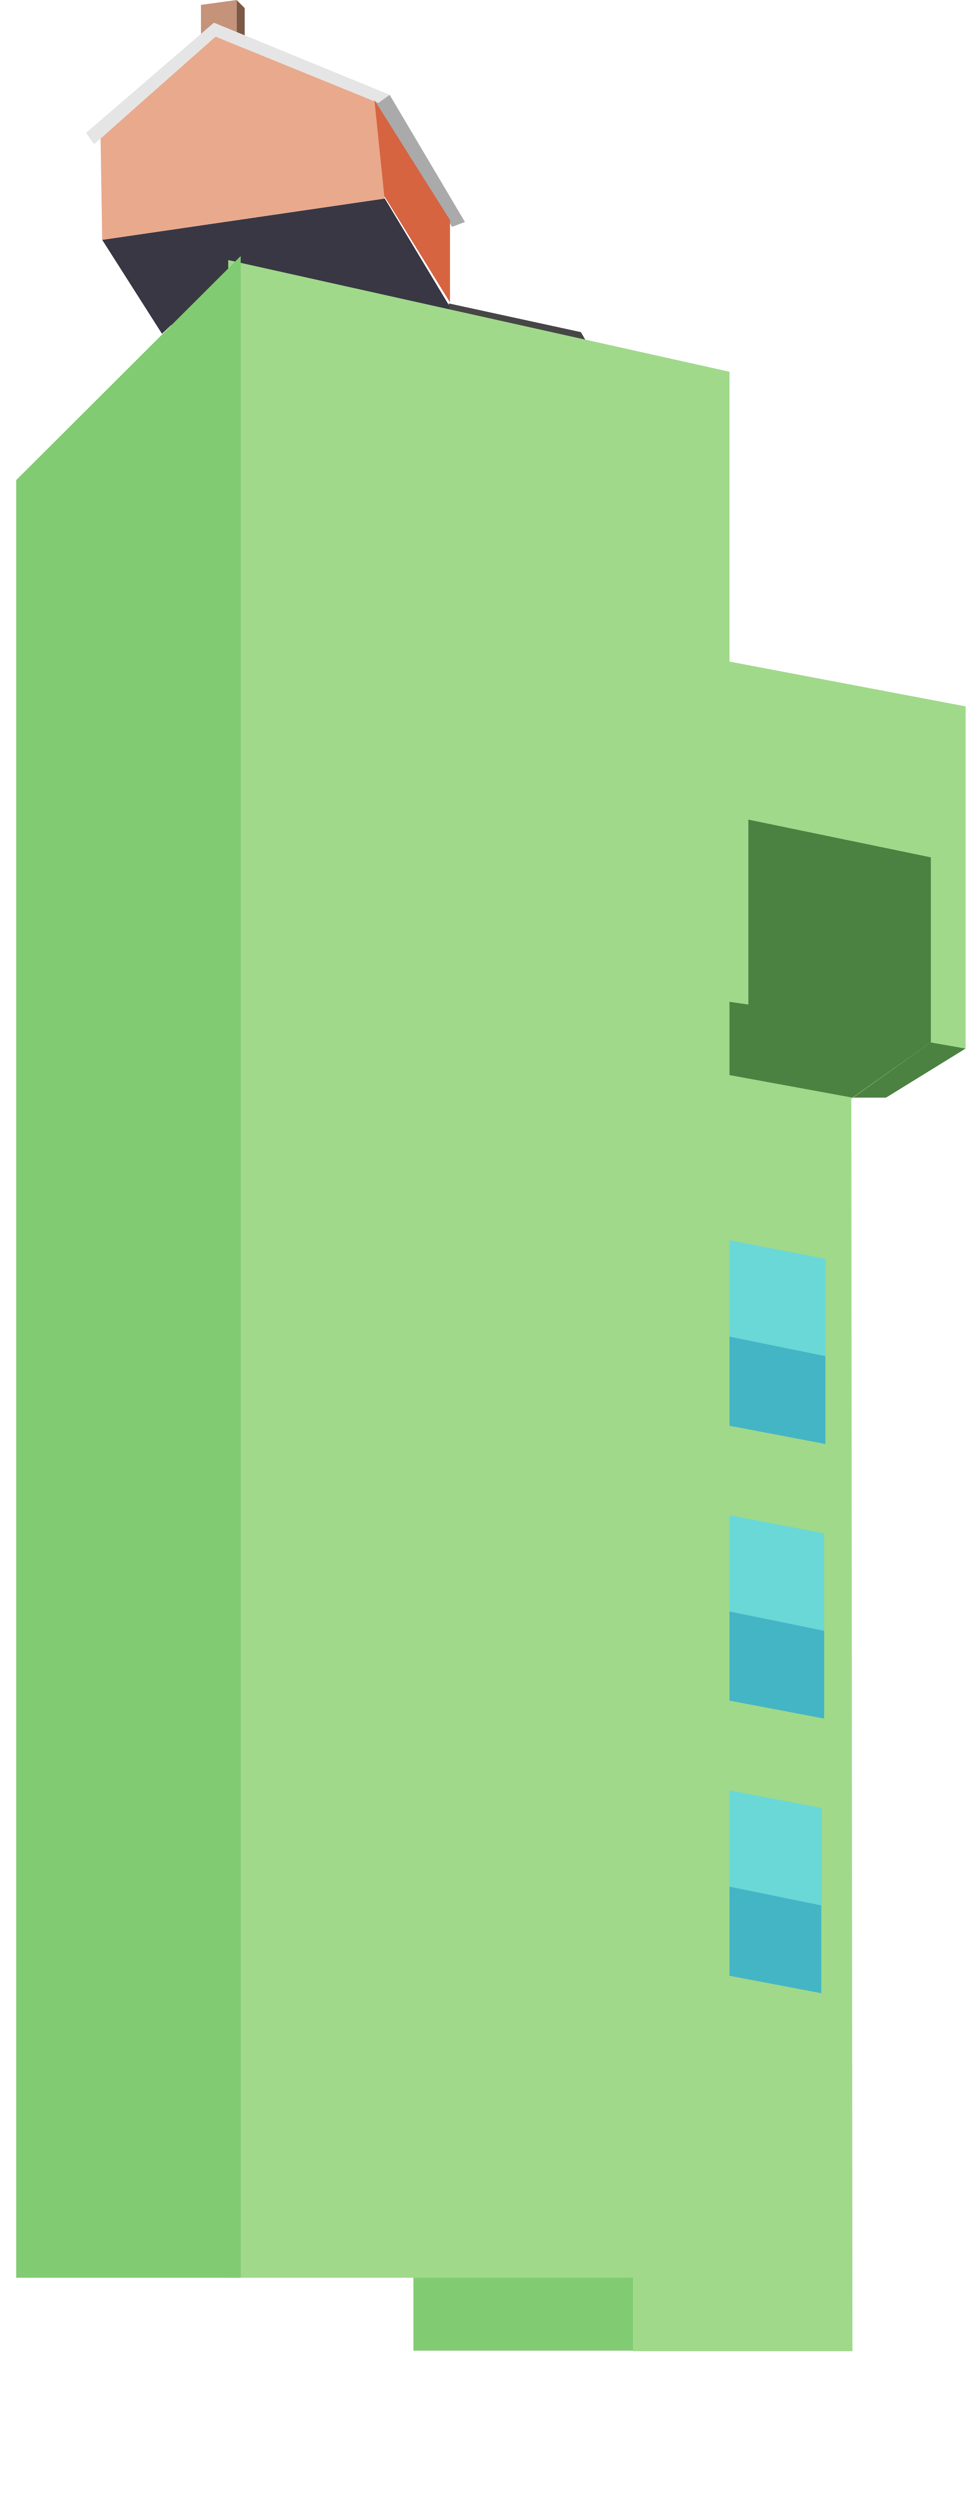 <svg width="336" height="869" viewBox="0 0 336 869" fill="none" xmlns="http://www.w3.org/2000/svg">
<path d="M78.513 106.092L55.62 114.464L78.513 92.419V106.092Z" fill="#474646"/>
<path d="M224.348 154.314L78.513 106.019V92.419L156.084 116.566V105.464L202.063 115.456L224.348 154.314Z" fill="#474646"/>
<path d="M35.541 83.368L56.342 116.039L78.874 94.634L156.368 118.867V106.463L133.836 69.004L35.541 83.368Z" fill="#393744"/>
<path d="M85.111 2.816L82.295 0V12.674L85.111 13.801V2.816Z" fill="#7D5845"/>
<path d="M69.902 1.69V18.026L74.721 13.601L82.294 16.664V0L69.902 1.69Z" fill="#C5937A"/>
<path d="M34.977 48.162L35.541 83.368L133.836 69.004L130.457 35.206L74.972 12.393L34.977 48.162Z" fill="#E9A98D"/>
<path d="M130.457 35.206L131.583 35.769L135.526 32.953L161.72 77.172L157.213 78.862L130.457 35.206Z" fill="#AAAAAA"/>
<path d="M32.725 50.133L29.908 46.19L74.409 7.886L135.526 32.953L131.584 35.77L74.98 12.744L32.725 50.133Z" fill="#E6E5E5"/>
<path d="M133.662 68.142L156.517 105.137V76.487L130.233 34.763L133.662 68.142Z" fill="#D66440"/>
<path d="M248.588 347.877V228.927L143.799 304.145V817.116H220.151V367.556L248.588 347.877Z" fill="#81CB72"/>
<path d="M260.275 349.189L248.199 347.44V228.927L335.848 245.545V364.495L323.382 362.746V298.46L260.275 284.904V349.189Z" fill="#A0D98A"/>
<path d="M335.848 364.495L323.382 362.308L296.503 381.55H308.19L335.848 364.495Z" fill="#4C8241"/>
<path d="M220.151 817.303H296.503L296.114 381.988L323.772 362.309V298.023L260.664 284.904V349.189L248.588 347.44L220.151 367.556V817.303Z" fill="#A0D98A"/>
<path d="M229.435 491.009V427.331L287.091 438.265V501.944L229.435 491.009Z" fill="#44B5C5"/>
<path d="M229.435 459.668V426.483L287.091 437.544V471.42L229.435 459.668Z" fill="#6AD8D7"/>
<path d="M229.009 586.47V522.792L286.665 533.726V597.405L229.009 586.47Z" fill="#44B5C5"/>
<path d="M229.009 555.128V521.944L286.665 533.005V566.881L229.009 555.128Z" fill="#6AD8D7"/>
<path d="M228.009 681.931V618.252L285.665 629.187V692.866L228.009 681.931Z" fill="#44B5C5"/>
<path d="M228.009 650.589V617.405L285.665 628.466V662.342L228.009 650.589Z" fill="#6AD8D7"/>
<path d="M296.503 381.55L220.151 367.556L248.199 347.44L260.275 349.189V284.904L323.772 298.023V362.308L296.503 381.55Z" fill="#4C8241"/>
<path d="M253.736 129.225L253.736 791.781L79.385 791.781L79.385 90.403L253.736 129.225Z" fill="#A0D98A"/>
<path d="M83.718 791.781L83.718 89.001L5.645 166.875L5.645 791.781L83.718 791.781Z" fill="#81CB72"/>
</svg>
